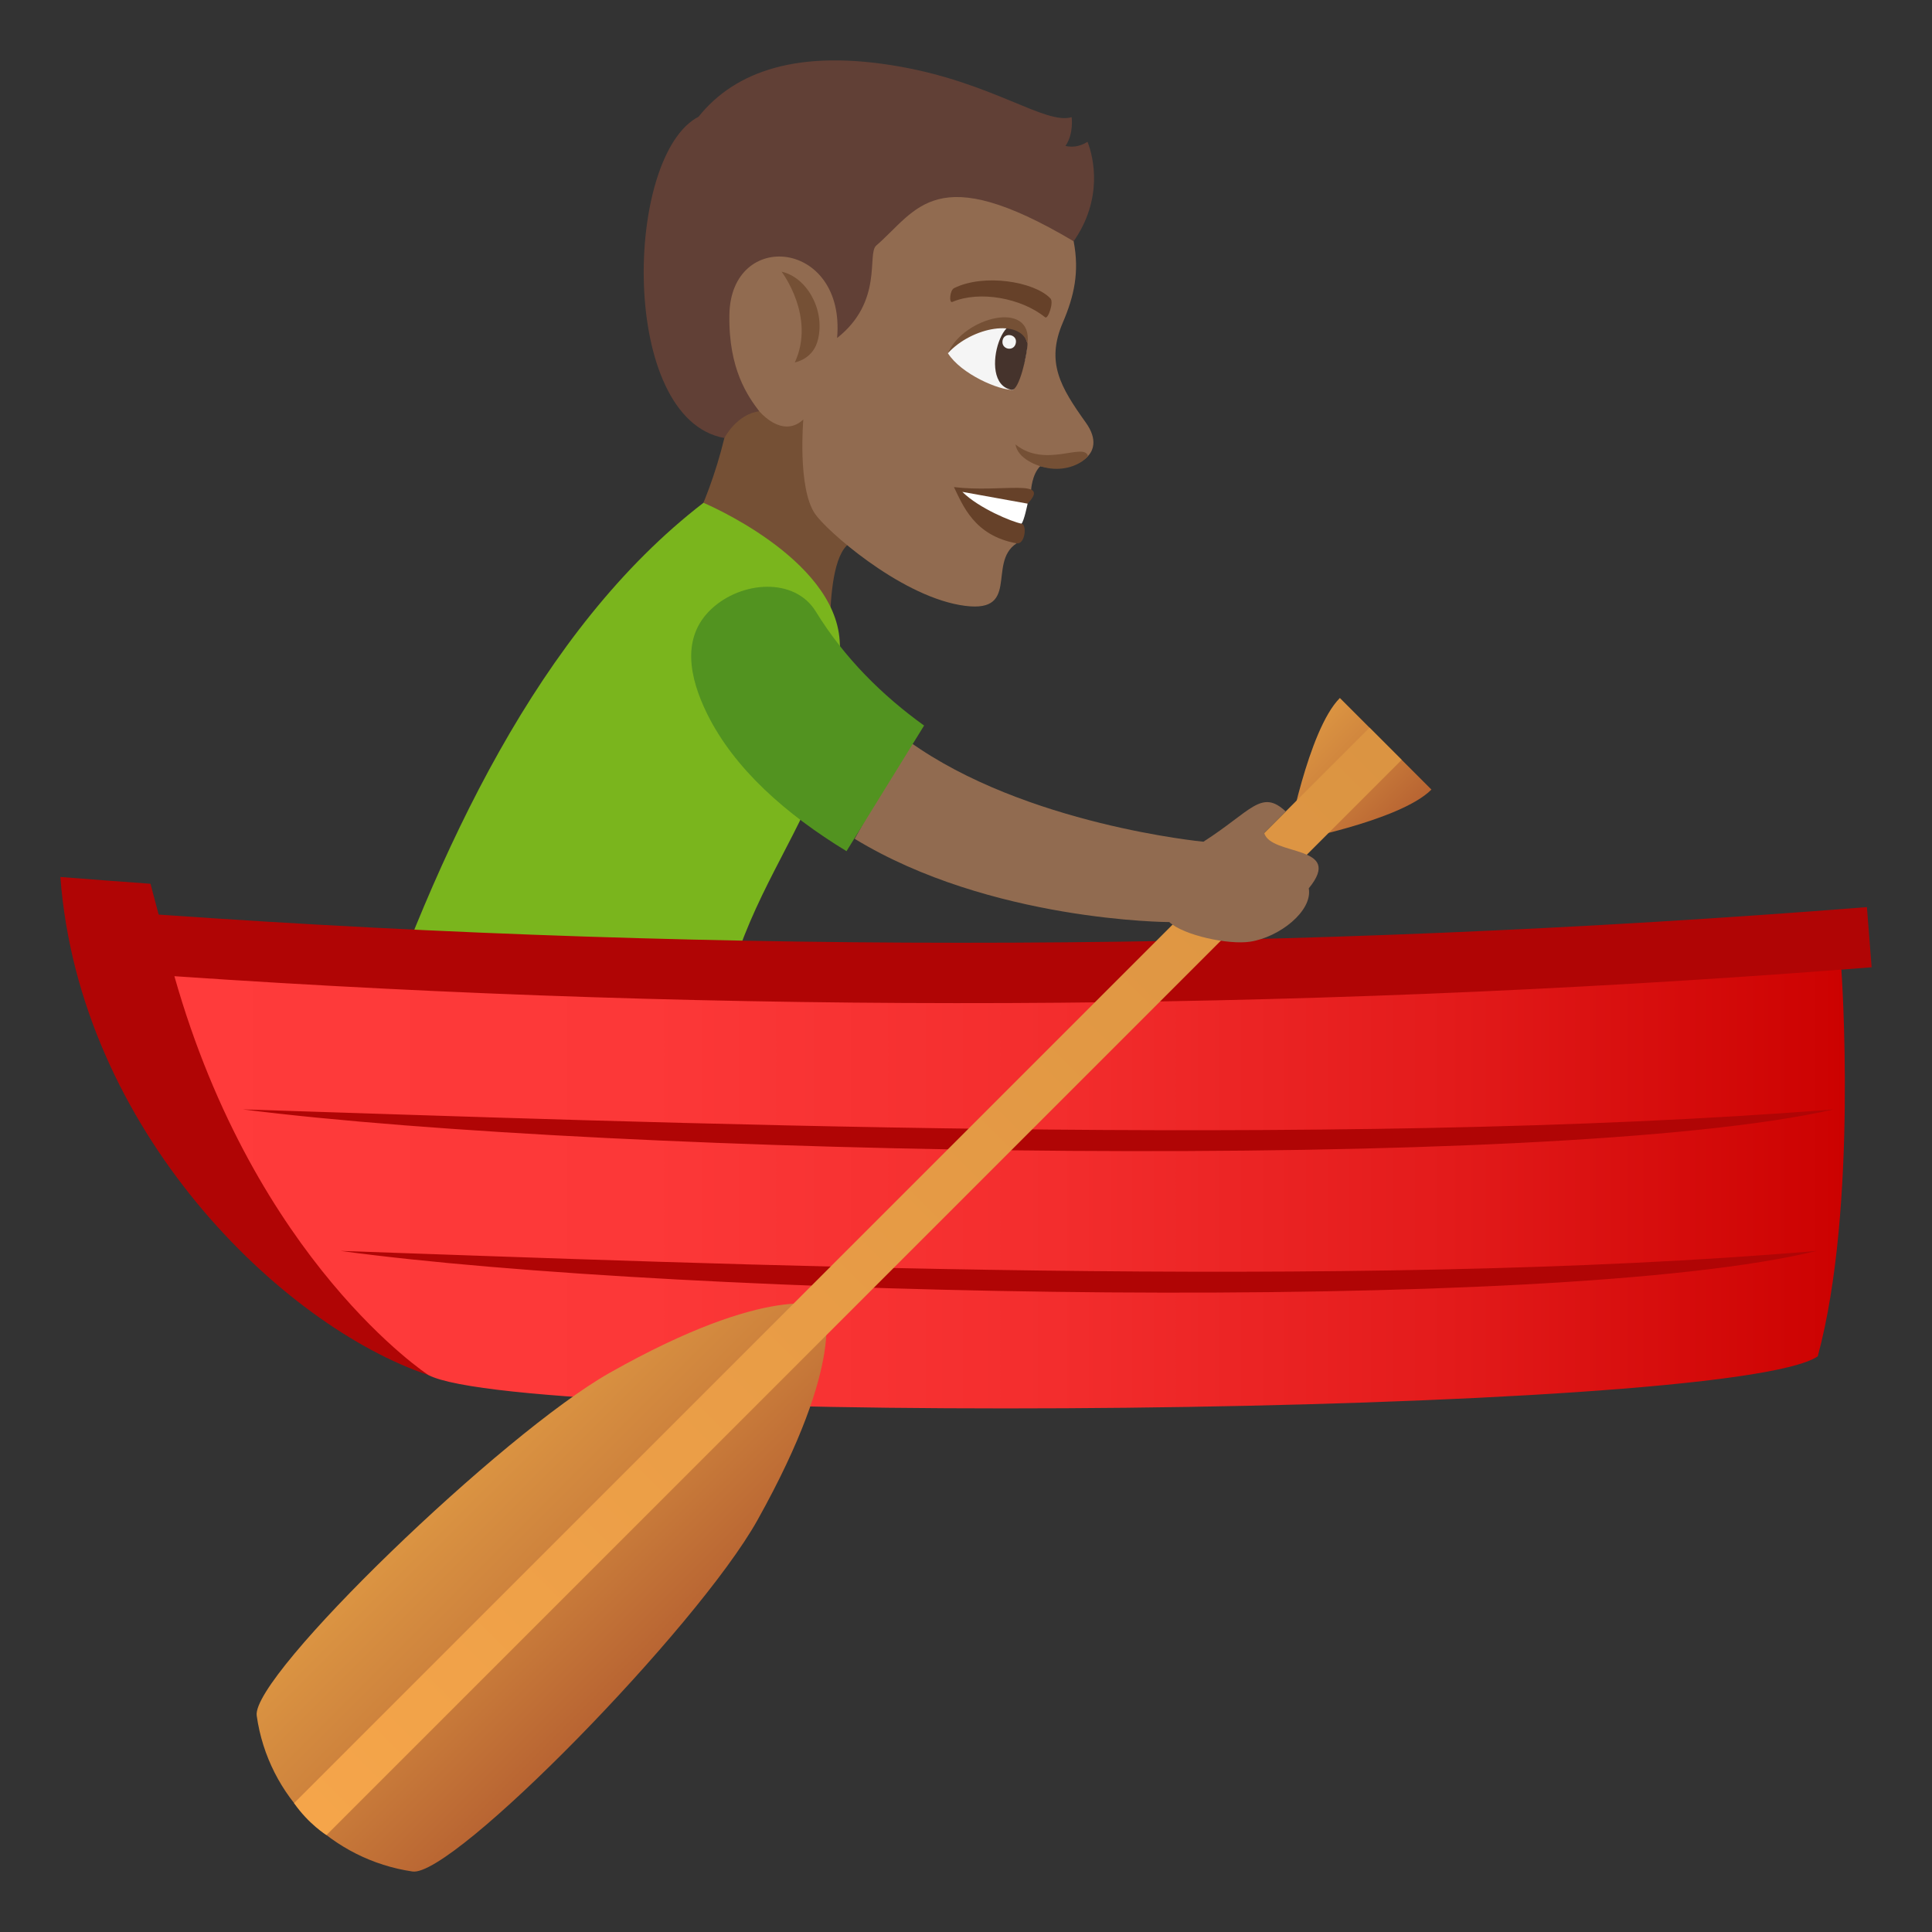 <svg enable-background="new 0 0 64 64" height="64" viewBox="0 0 64 64" width="64" xmlns="http://www.w3.org/2000/svg" xmlns:xlink="http://www.w3.org/1999/xlink"><rect x="0" y="0" width="64" height="64" fill="#333333" stroke="none"/><linearGradient id="a" gradientUnits="userSpaceOnUse" x1="5.777" x2="61.113" y1="39.388" y2="39.388"><stop offset="0" stop-color="#ff3b3b"/><stop offset=".282" stop-color="#fc3838"/><stop offset=".528" stop-color="#f32d2d"/><stop offset=".762" stop-color="#e31b1b"/><stop offset=".987" stop-color="#cd0302"/><stop offset="1" stop-color="#cc0100"/></linearGradient><linearGradient id="b"><stop offset="0" stop-color="#db9442"/><stop offset=".395" stop-color="#cf843d"/><stop offset="1" stop-color="#b86432"/></linearGradient><linearGradient id="c" gradientTransform="matrix(.707 .707 -.707 .707 193.792 -184.212)" gradientUnits="userSpaceOnUse" x1="38.726" x2="47.478" xlink:href="#b" y1="290.641" y2="290.641"/><linearGradient id="d" gradientTransform="matrix(.707 .707 -.707 .707 193.792 -184.212)" gradientUnits="userSpaceOnUse" x1="40.96" x2="45.25" xlink:href="#b" y1="254.559" y2="254.559"/><linearGradient id="e" gradientTransform="matrix(.707 .707 -.707 .707 193.792 -184.212)" gradientUnits="userSpaceOnUse" x1="43.103" x2="43.103" y1="302.705" y2="252.257"><stop offset="0" stop-color="#f5a54a"/><stop offset=".34" stop-color="#eb9e47"/><stop offset="1" stop-color="#db9442"/></linearGradient><path d="m28.908 18.069c-1.744-1.087-1.363 3.611-1.42 4.033 0 0-1.314-2.872-5.117-3.593 0 0 1.027-1.537 1.625-4.001.787-6.914 4.912 3.561 4.912 3.561z" fill="#755035"/><path d="m12.018 35.394s8.24 2.053 11.598 1.32c-.029-7.663 4.617-9.243 4.199-15.498-.184-2.752-4.512-4.56-4.512-4.56-5.438 4.188-8.826 11.504-11.285 18.738z" fill="#7ab51d"/><path d="m14.195 45.552c16.105-3.521 31.736-8.03 46.803-13.432.334-.025.668-.051 1.002-.078-.053-.664-.105-1.328-.156-1.993-18.832 1.488-37.746 1.57-56.588.248-.09-.34-.182-.681-.271-1.021-.995-.071-1.991-.147-2.985-.225.631 8.402 7.344 14.873 12.195 16.501z" fill="#b00505"/><path d="m14.195 45.552c3.266 1.702 43.047 1.39 46.02-.621 1.342-4.947.783-12.811.783-12.811-18.381 1.404-36.834 1.476-55.221.218 2.686 9.473 8.424 13.223 8.418 13.214z" fill="url(#a)"/><path d="m60.748 36.75c-9.363 2.129-40.605 1.535-52.705 0 12.916.41 36.041 1.323 52.705 0z" fill="#b00505"/><path d="m60.178 41.438c-8.689 2.129-37.674 1.535-48.896 0 11.98.41 33.435 1.323 48.896 0z" fill="#b00505"/><path d="m35.566 7.992c.197 1.028.012 1.823-.355 2.685-.572 1.322-.084 2.143.756 3.319.801 1.116-.455 1.688-1.508 1.447-.277.274-.303.796-.303.796s-.92.47-.48 1.76c-1.002.652.199 2.416-1.895 2.041-2.041-.368-4.416-2.475-4.785-3.022-.582-.862-.385-3.122-.385-3.122-1.076 1.024-2.859-1.514-2.42-4.04.729-4.189 5.299-9.163 11.375-1.864z" fill="#916b50"/><path d="m27.105 11.212c.219-.992-.402-2.033-1.214-2.212 0 0 1.137 1.485.439 3.005 0-.001.631-.1.775-.793z" fill="#755035"/><path d="m31.4 11.7c.441.697 1.709 1.237 2.162 1.213 1.534-3.044-1.263-2.457-2.162-1.213z" fill="#f5f5f5"/><path d="m33.51 12.913c-1.248-.223-.055-3.492.527-1.535.002.328-.275 1.582-.527 1.535z" fill="#45332c"/><path d="m31.4 11.7c.525-1.201 2.82-1.788 2.637-.322-.224-.841-1.828-.559-2.637.322z" fill="#755035"/><path d="m33.652 11.356c-.051.309-.494.229-.441-.077.051-.286.492-.208.441.077z" fill="#f5f5f5"/><path d="m31.609 9.543c.979-.486 2.646-.222 3.186.341.123.109-.074.705-.174.627-.783-.636-2.17-.894-3.074-.509-.115.048-.086-.392.062-.459z" fill="#664129"/><path d="m34.041 16.684c-.441.187-.203.662-.203.662.191.033.119.705-.162.652-1.412-.254-1.785-1.275-2.076-1.863 1.564.195 3.252-.309 2.441.549z" fill="#664129"/><path d="m34.041 16.684s-.119.586-.203.662c-.309-.055-1.412-.51-1.959-1.052z" fill="#fff"/><path d="m23.139 3.868c1.211-1.514 3.32-2.261 6.689-1.659 3.102.555 4.793 1.927 5.672 1.673 0 0 .076.548-.205.952.426.099.73-.144.73-.138.215.543.51 1.906-.459 3.296-4.586-2.721-5.178-1.037-6.541.144-.313.275.246 1.846-1.295 3.061.287-3.257-3.518-3.629-3.568-.775-.033 1.828.627 2.718.988 3.203-.75.094-1.154.885-1.154.885-3.502-.63-3.32-9.365-.857-10.642z" fill="#614036"/><path d="m33.639 14.721c.072.465.688.717 1.068.784.514.093 1.047-.069 1.334-.395-.117-.476-1.418.419-2.402-.389z" fill="#755035"/><path d="m20.201 45.474c-3.551 2.005-11.885 10.035-11.697 11.36.379 2.689 2.504 4.773 5.162 5.162 1.34.194 9.422-8.062 11.424-11.636 2.994-5.359 2.191-7.086 2.191-7.086s-1.765-.801-7.08 2.2z" fill="url(#c)"/><path d="m47.418 26.156-3.033-3.034c-1.057 1.057-1.74 4.774-1.74 4.774s3.716-.682 4.773-1.74z" fill="url(#d)"/><path d="m10.814 60.79s-.596-.369-1.072-1.059l35.625-35.626 1.066 1.066z" fill="url(#e)"/><path d="m41.877 27.591.713-.711c-.807-.756-1.139-.012-2.725 1.003 0 0-5.906-.559-9.75-3.321l-1.803 3.224c4.5 2.743 10.422 2.759 10.422 2.759.477.443 1.969.758 2.676.65.973-.148 2.078-1.017 1.945-1.768 1.194-1.459-1.255-1.053-1.478-1.836z" fill="#916b50"/><path d="m27.025 20.258c-.701-1.144-2.469-1.017-3.463-.081-.994.934-.732 2.258-.139 3.466.902 1.828 2.615 3.333 4.619 4.553l2.57-4.161c-1.366-.984-2.63-2.219-3.587-3.777z" fill="#529320"/></svg>